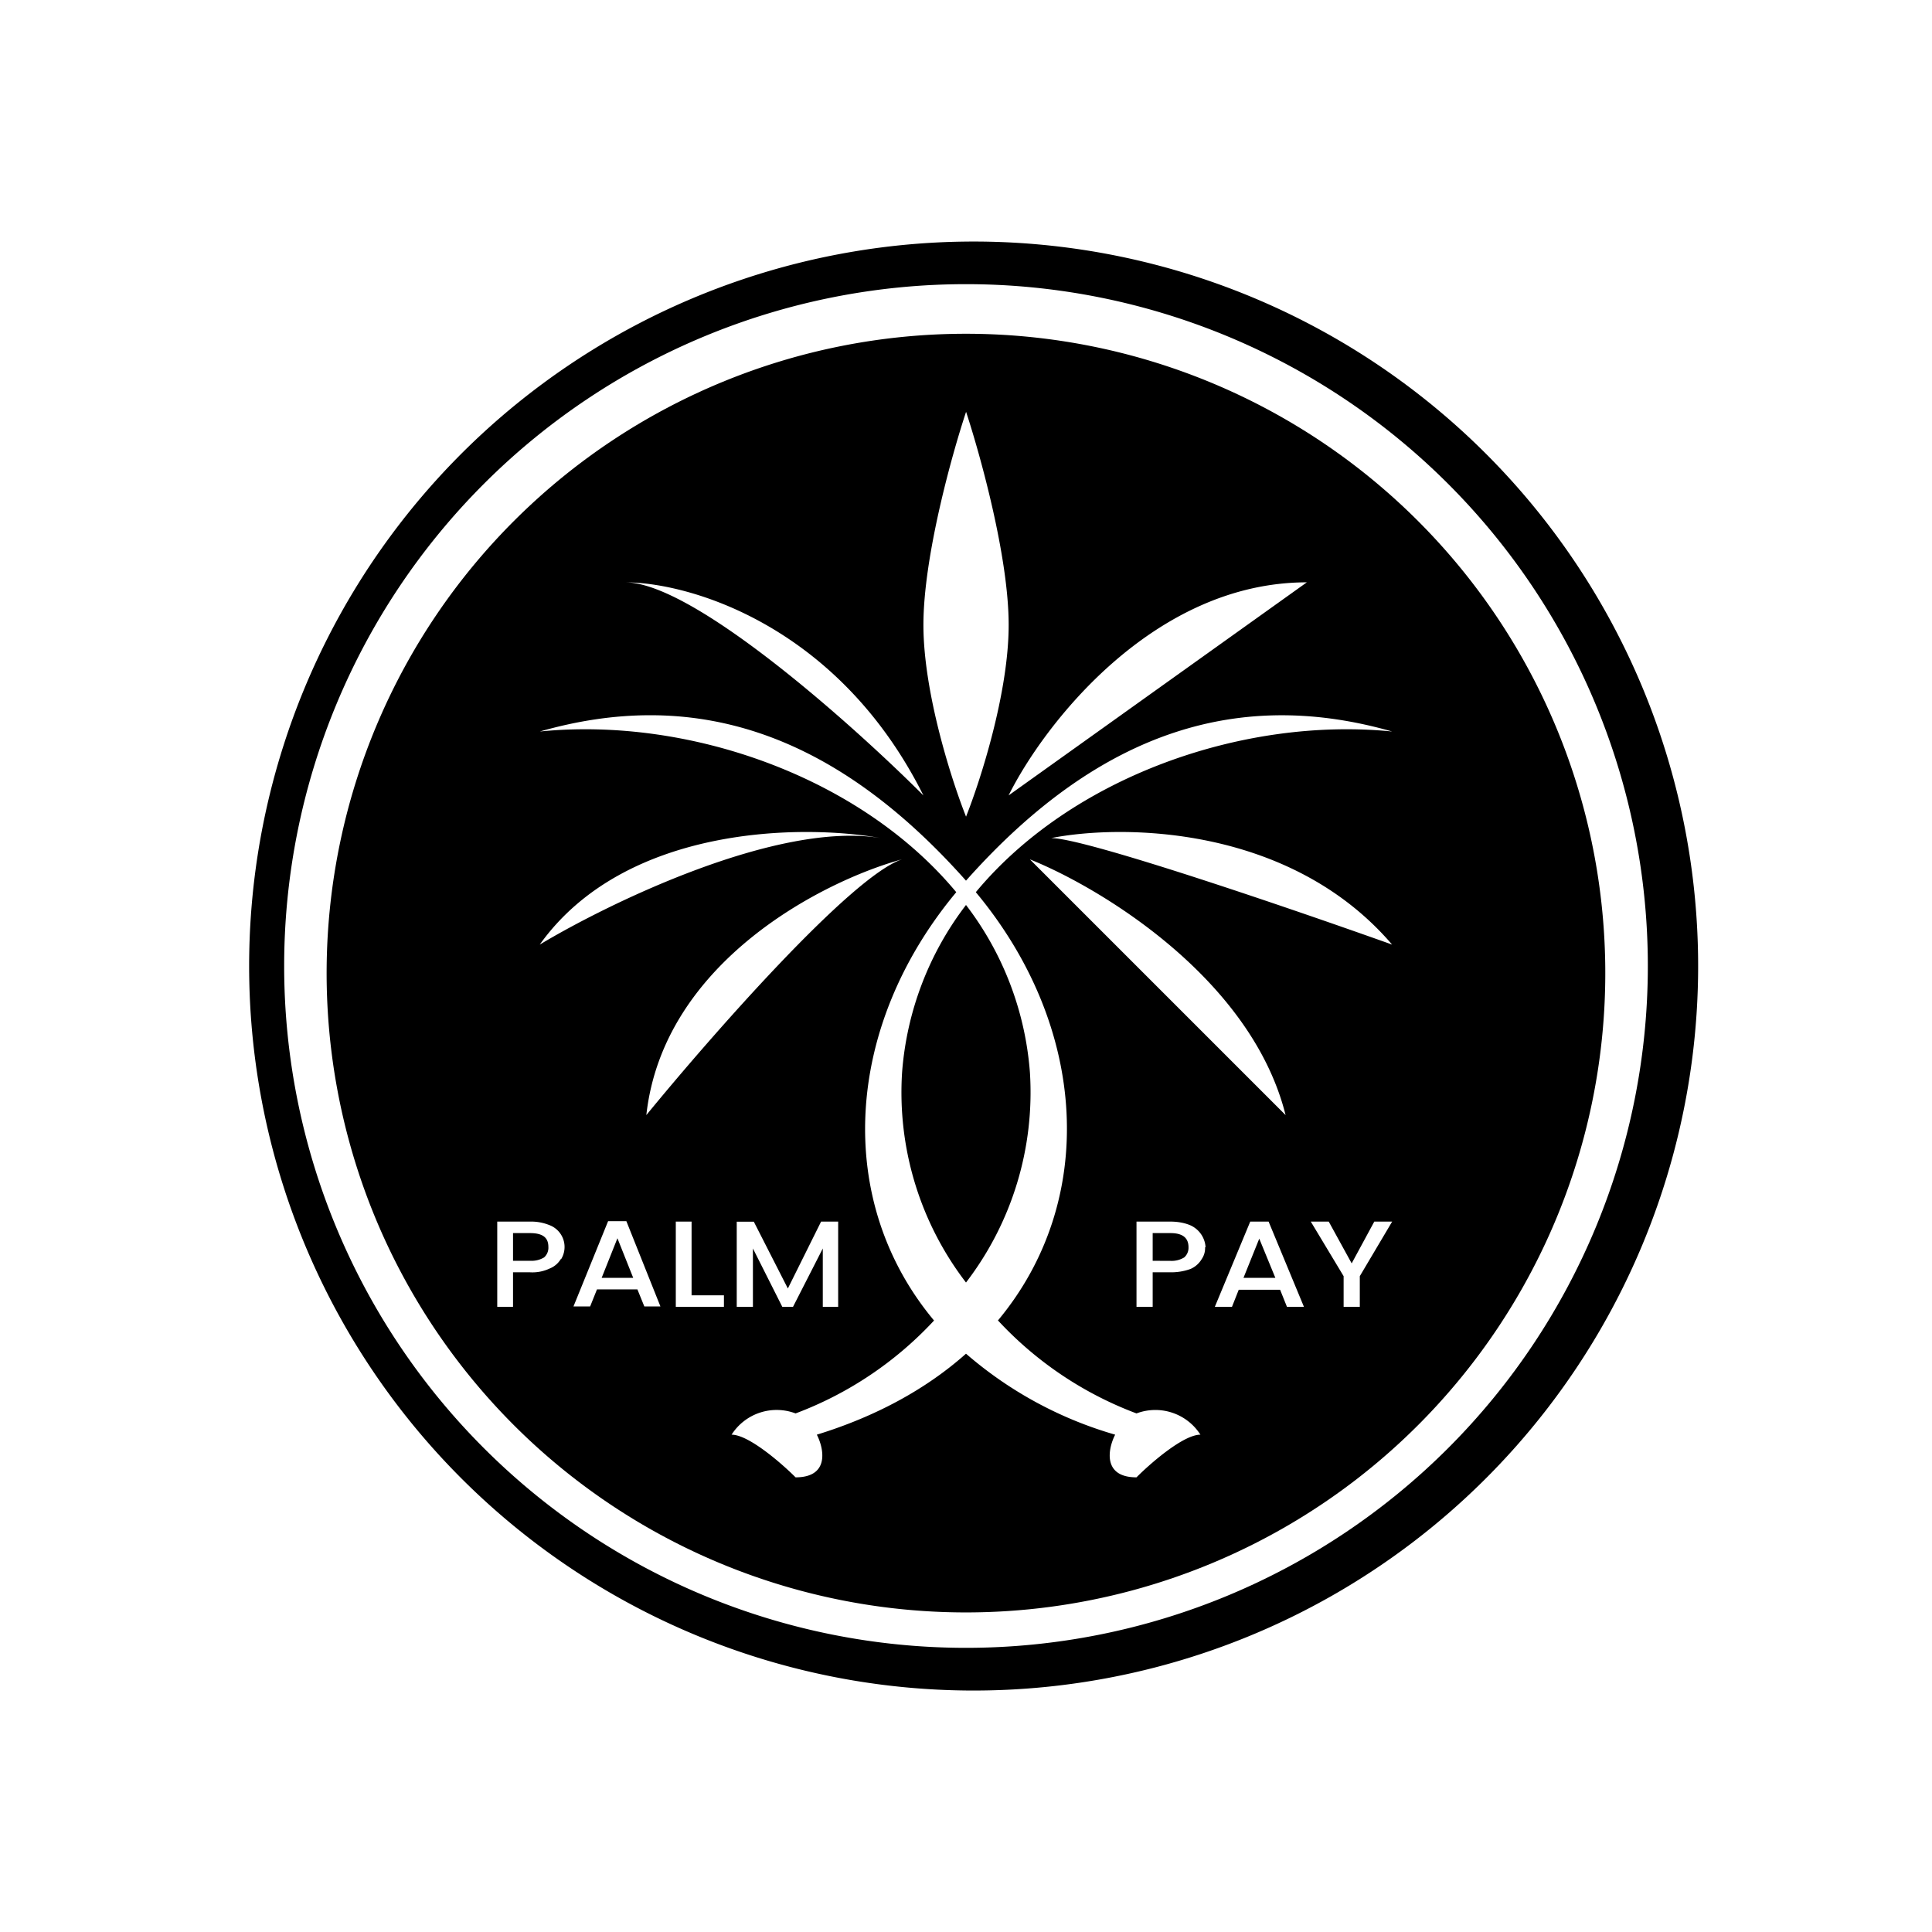 <svg xmlns="http://www.w3.org/2000/svg" width="1em" height="1em" viewBox="0 0 24 24"><g fill="currentColor" fill-rule="evenodd" clip-rule="evenodd"><path d="M12 20.47a8.47 8.47 0 1 0 0-16.94a8.47 8.47 0 0 0 0 16.94m0 .53a9 9 0 1 0 0-17.999A9 9 0 0 0 12 21"/><path d="M19.941 11.999a7.942 7.942 0 1 1-15.883 0a7.942 7.942 0 0 1 15.883 0m-7.94-1.853c-.175-.44-.53-1.535-.53-2.383c0-.847.354-2.117.53-2.647c.174.53.529 1.8.529 2.647c0 .848-.355 1.943-.53 2.383m.529-.265c.44-.884 1.8-2.647 3.705-2.647zm.529.53c.884-.175 2.965-.16 4.235 1.323c-1.233-.44-3.811-1.323-4.235-1.323m-.265.264c.884.355 2.753 1.483 3.177 3.177zm-1.588 0c-.969.265-2.965 1.27-3.176 3.177c.794-.97 2.54-2.965 3.176-3.177m-.265-.264c-.968-.175-3.176-.16-4.235 1.323c.884-.53 2.965-1.535 4.235-1.323M7.765 7.234c.794 0 2.647.53 3.706 2.647c-.884-.884-2.859-2.647-3.706-2.647M6.706 9.087c1.853-.53 3.6-.053 5.294 1.853c1.694-1.906 3.441-2.382 5.294-1.853c-1.847-.185-3.98.561-5.172 1.996c1.398 1.678 1.514 3.833.275 5.32a4.5 4.5 0 0 0 1.721 1.155a.664.664 0 0 1 .794.264c-.212 0-.62.355-.794.53c-.424 0-.355-.355-.265-.53A4.9 4.9 0 0 1 12 16.816c-.476.424-1.096.773-1.853 1.006c.09.175.16.53-.264.53c-.175-.175-.583-.53-.795-.53a.664.664 0 0 1 .795-.264a4.5 4.5 0 0 0 1.72-1.154c-1.239-1.483-1.122-3.643.276-5.321c-1.192-1.435-3.325-2.181-5.173-1.996M12 11.242a3.9 3.9 0 0 0-.794 2.08c-.06.938.222 1.865.794 2.61a3.88 3.88 0 0 0 .794-2.61a3.9 3.9 0 0 0-.794-2.08m-4.082 4.775h-.502l-.085.212h-.207l.43-1.059h.227l.423 1.059h-.2zm-.052-.143l-.196-.492l-.196.492zm1.127.217h-.402v-.916h-.196v1.059h.598zm1.419.143v-1.059H10.2l-.413.831l-.423-.83h-.212v1.058h.201v-.725l.365.725h.133l.37-.725v.725zm-3.441-.593a.29.29 0 0 0-.148-.423a.6.6 0 0 0-.233-.043h-.413v1.059h.196v-.429h.211a.5.5 0 0 0 .244-.047a.28.28 0 0 0 .138-.117zm-.212-.021a.3.3 0 0 1-.17.042h-.216v-.344h.211c.154 0 .228.053.228.17a.16.16 0 0 1-.053.132m10.535-.445l-.402.678v.381h-.201v-.381l-.408-.678h.223l.285.519l.281-.519zm-1.906.847h.514l.085.212h.211l-.439-1.059h-.228l-.44 1.059h.213zm.255-.635l.2.487h-.396zm-.673.106a.24.24 0 0 1-.042.148a.3.3 0 0 1-.138.122a.7.7 0 0 1-.249.042h-.222v.429h-.201v-1.059h.423q.135.001.239.043a.32.32 0 0 1 .196.275zm-.429.17a.3.3 0 0 0 .17-.043a.16.16 0 0 0 .053-.127q0-.175-.223-.175h-.222v.344z"/></g></svg>